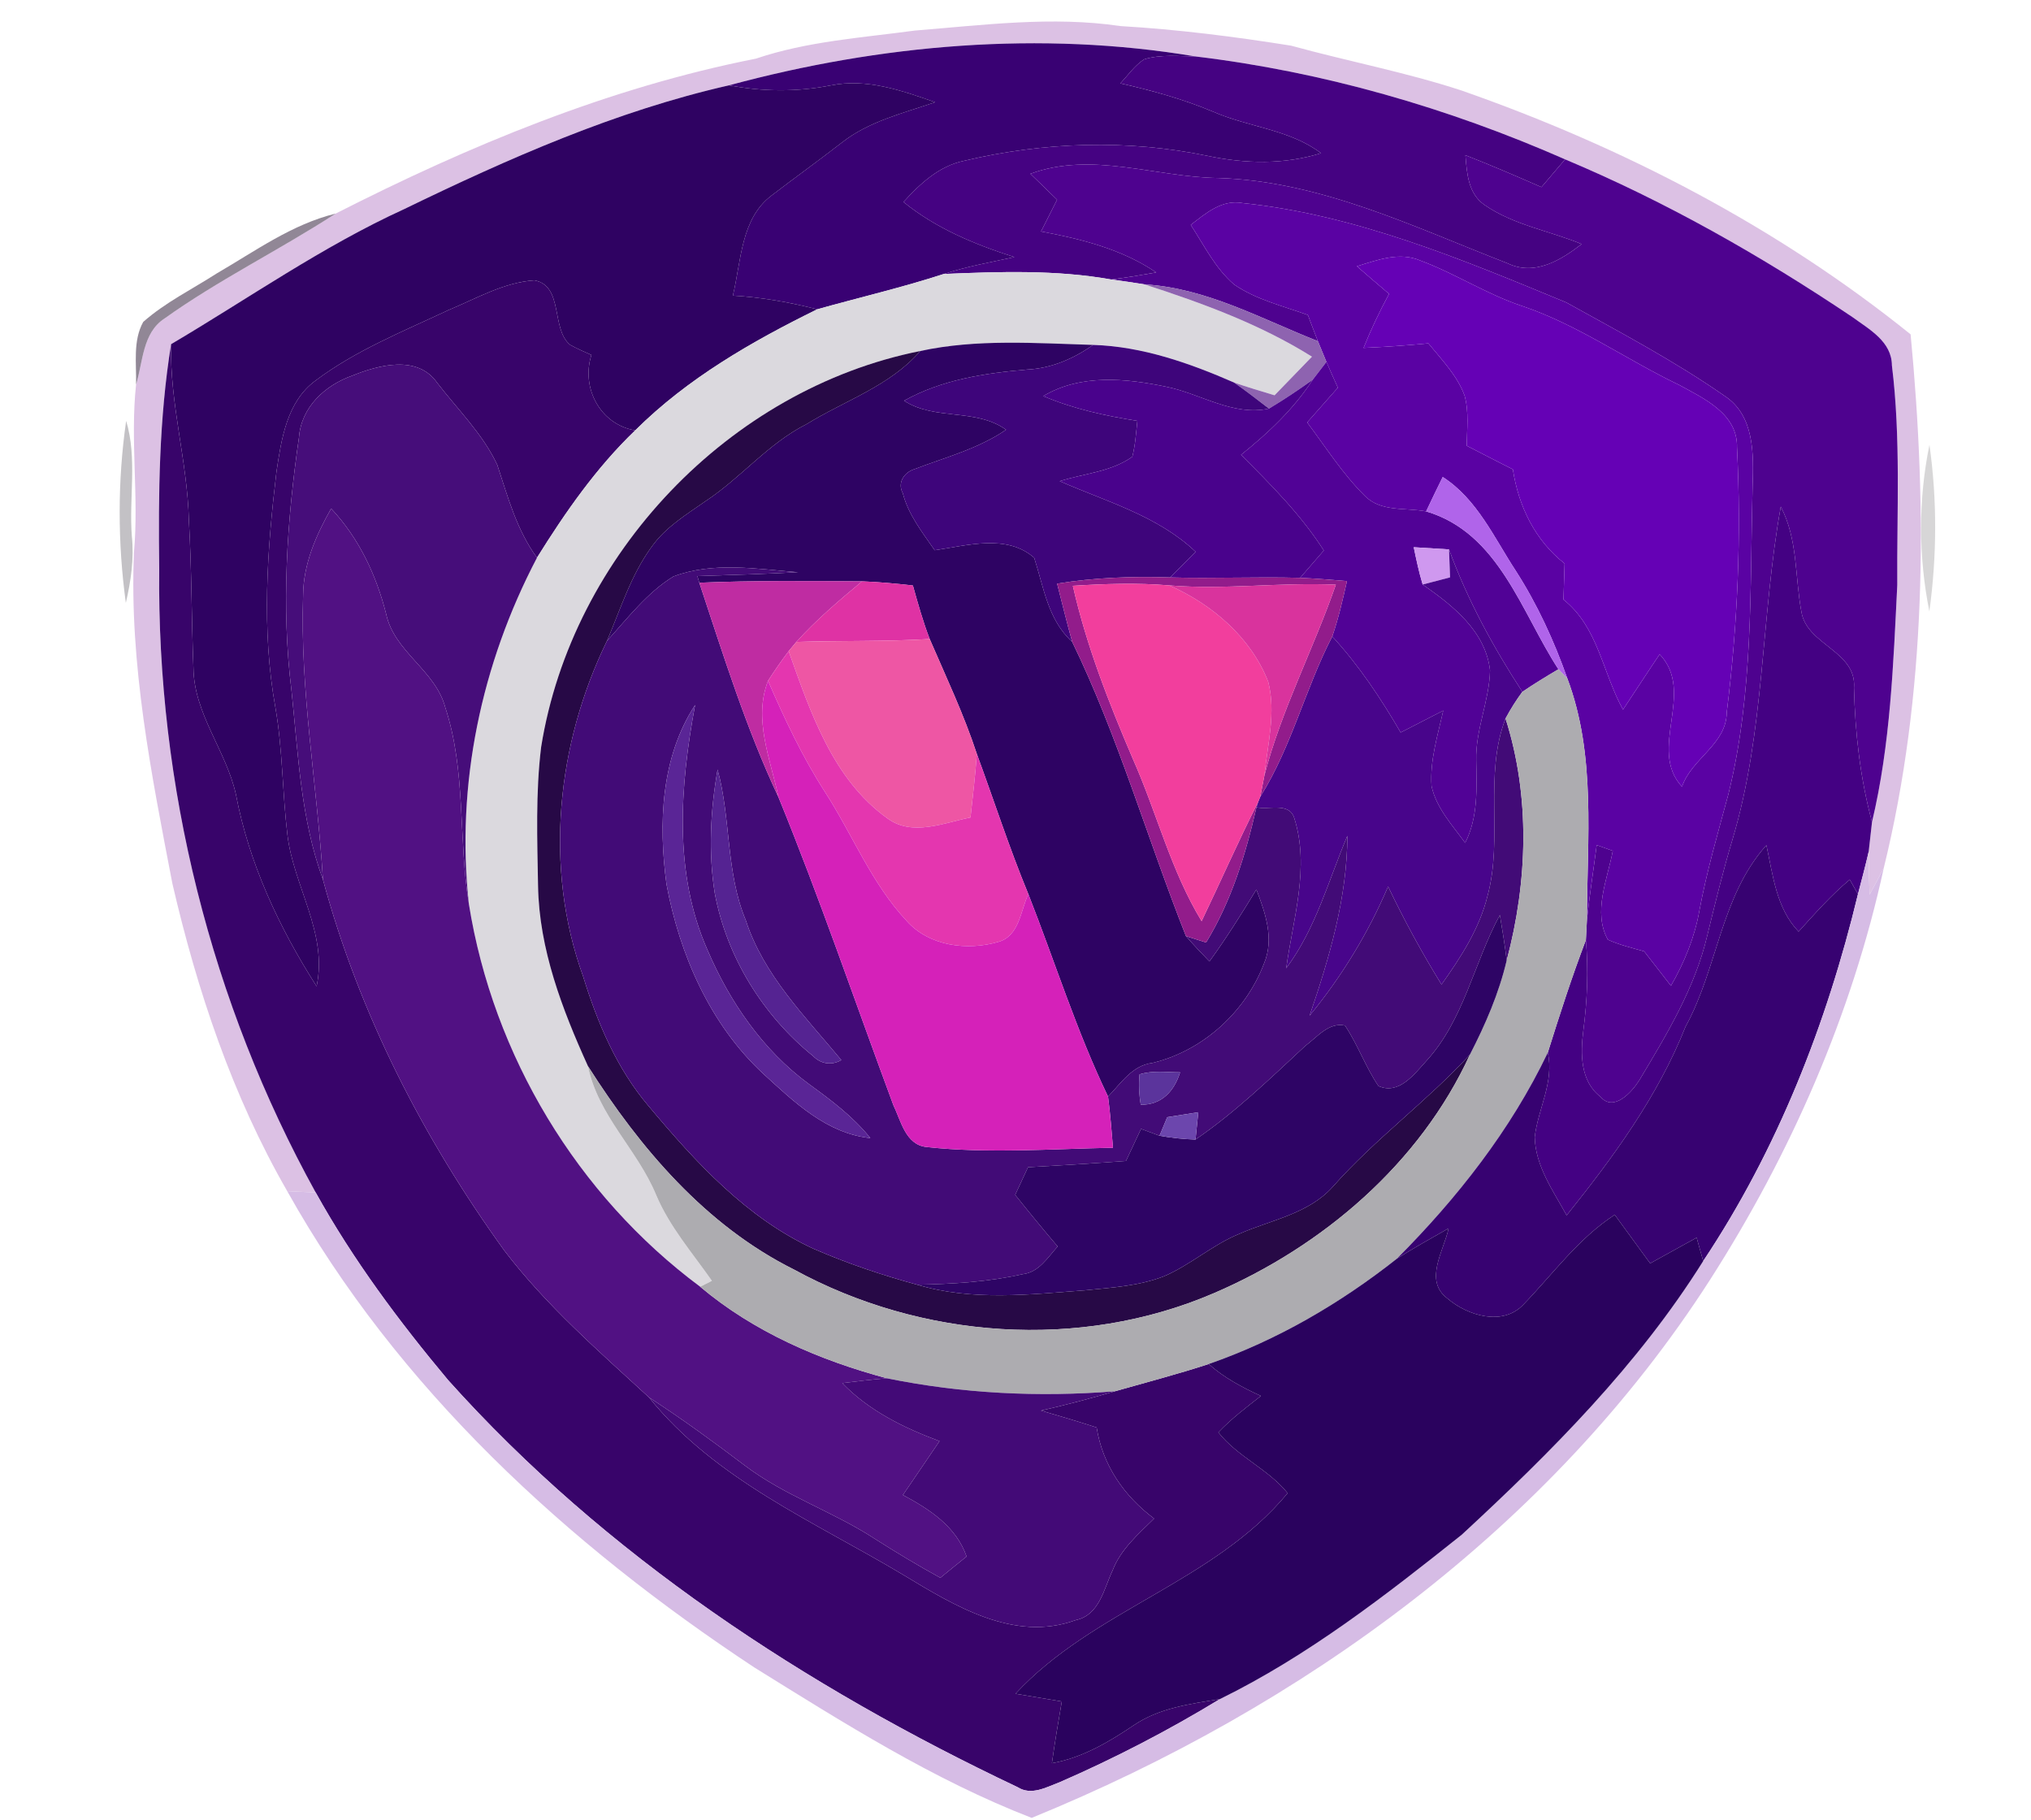 <?xml version="1.0" encoding="UTF-8" ?>
<!DOCTYPE svg PUBLIC "-//W3C//DTD SVG 1.1//EN" "http://www.w3.org/Graphics/SVG/1.1/DTD/svg11.dtd">
<svg width="250pt" height="224pt" viewBox="0 0 250 224" version="1.1" xmlns="http://www.w3.org/2000/svg">
<g id="#dcc1e4fe">
<path fill="#dcc1e4" opacity="1.00" d=" M 112.62 3.76 C 121.03 3.09 129.51 1.96 137.93 3.21 C 144.96 3.62 151.96 4.51 158.92 5.62 C 165.89 7.54 173.00 8.88 179.88 11.13 C 199.75 18.08 218.75 27.92 235.18 41.15 C 237.27 63.00 237.14 85.44 231.88 106.82 C 231.31 107.92 230.72 109.02 230.13 110.11 C 230.07 108.35 230.01 106.58 230.02 104.82 C 230.16 103.60 230.30 102.39 230.43 101.17 C 232.71 91.61 233.05 81.77 233.54 72.00 C 233.48 63.00 233.99 53.93 232.88 44.98 C 232.86 42.02 230.09 40.54 228.00 39.01 C 216.83 31.51 205.07 24.82 192.65 19.61 C 178.19 13.26 162.86 8.83 147.17 6.95 C 128.06 3.74 108.36 5.47 89.74 10.50 C 75.77 13.67 62.58 19.51 49.74 25.74 C 39.66 30.34 30.58 36.74 21.06 42.36 C 19.58 51.50 19.48 60.76 19.60 70.00 C 19.30 96.68 25.95 123.40 38.86 146.77 C 37.69 146.71 36.53 146.66 35.36 146.61 C 28.59 134.85 24.27 121.91 21.22 108.75 C 18.64 95.31 15.90 81.77 16.49 68.00 C 17.11 61.11 16.01 54.21 16.75 47.32 C 17.60 44.55 17.54 40.98 20.22 39.22 C 26.94 34.42 34.39 30.78 41.31 26.29 C 57.72 17.94 74.92 10.79 93.04 7.22 C 99.37 5.08 106.05 4.65 112.62 3.76 Z" />
</g>
<g id="#390173ff">
<path fill="#390173" opacity="1.00" d=" M 89.74 10.50 C 108.36 5.47 128.06 3.74 147.17 6.95 C 145.06 6.93 142.87 6.67 140.83 7.30 C 139.66 8.07 138.85 9.25 137.91 10.26 C 141.80 11.14 145.65 12.20 149.33 13.75 C 153.69 15.66 158.72 15.92 162.61 18.85 C 158.10 20.27 153.32 20.16 148.73 19.20 C 138.84 17.13 128.49 17.46 118.68 19.79 C 115.60 20.42 113.25 22.61 111.21 24.86 C 115.21 28.11 119.99 30.09 124.86 31.64 C 121.95 32.27 119.00 32.80 116.17 33.72 C 111.04 35.39 105.78 36.61 100.59 38.07 C 97.18 37.19 93.72 36.59 90.21 36.38 C 91.24 32.15 91.18 26.90 94.99 24.05 C 97.83 21.87 100.75 19.78 103.58 17.58 C 106.93 14.93 111.15 13.94 115.11 12.58 C 111.00 11.14 106.68 9.62 102.27 10.51 C 98.12 11.33 93.89 11.29 89.74 10.50 Z" />
</g>
<g id="#450282ff">
<path fill="#450282" opacity="1.00" d=" M 137.91 10.26 C 138.85 9.25 139.66 8.07 140.83 7.30 C 142.87 6.67 145.06 6.93 147.17 6.95 C 162.86 8.83 178.19 13.26 192.65 19.61 C 191.68 20.75 190.71 21.89 189.74 23.03 C 186.64 21.67 183.53 20.33 180.38 19.10 C 180.56 21.31 180.71 23.86 182.76 25.24 C 186.32 27.70 190.74 28.41 194.69 30.04 C 192.09 32.05 188.88 34.00 185.55 32.40 C 174.05 27.94 162.57 22.30 149.99 21.91 C 142.26 21.82 134.43 18.59 126.83 21.39 C 127.92 22.46 129.02 23.52 130.12 24.58 C 129.46 25.88 128.80 27.19 128.14 28.49 C 133.09 29.41 138.09 30.66 142.32 33.53 C 140.48 33.85 138.64 34.17 136.79 34.40 C 129.98 33.19 123.05 33.43 116.17 33.72 C 119.00 32.80 121.95 32.27 124.86 31.64 C 119.99 30.09 115.21 28.11 111.21 24.86 C 113.25 22.61 115.60 20.42 118.68 19.79 C 128.49 17.46 138.84 17.13 148.73 19.20 C 153.32 20.16 158.10 20.27 162.61 18.85 C 158.72 15.92 153.69 15.66 149.33 13.75 C 145.65 12.20 141.80 11.14 137.91 10.26 Z" />
</g>
<g id="#2f0262ff">
<path fill="#2f0262" opacity="1.00" d=" M 89.74 10.50 C 93.89 11.29 98.12 11.33 102.27 10.51 C 106.68 9.62 111.00 11.14 115.11 12.58 C 111.15 13.94 106.93 14.93 103.58 17.58 C 100.75 19.78 97.83 21.87 94.99 24.05 C 91.18 26.90 91.24 32.15 90.21 36.38 C 93.72 36.59 97.18 37.19 100.59 38.07 C 92.52 42.04 84.61 46.58 78.19 52.97 C 73.87 52.25 71.51 47.72 72.80 43.69 C 71.92 43.30 71.03 42.91 70.19 42.45 C 67.79 40.51 69.42 35.18 65.78 34.50 C 62.02 34.75 58.66 36.73 55.23 38.15 C 49.64 40.78 43.80 43.11 38.83 46.85 C 35.31 49.43 34.63 54.05 34.03 58.06 C 32.88 67.68 32.17 77.50 33.90 87.09 C 34.80 92.27 34.75 97.55 35.38 102.76 C 36.13 109.08 40.37 114.84 38.97 121.39 C 34.36 114.19 30.64 106.22 29.04 97.77 C 27.84 92.38 23.87 87.87 23.81 82.19 C 23.57 76.14 23.60 70.08 23.25 64.04 C 23.07 56.75 20.88 49.67 21.06 42.36 C 30.58 36.74 39.66 30.34 49.74 25.74 C 62.58 19.51 75.77 13.67 89.74 10.50 Z" />
</g>
<g id="#4e028fff">
<path fill="#4e028f" opacity="1.00" d=" M 180.38 19.10 C 183.53 20.33 186.64 21.67 189.74 23.03 C 190.71 21.89 191.68 20.75 192.65 19.61 C 205.07 24.82 216.83 31.51 228.00 39.01 C 230.09 40.54 232.86 42.02 232.88 44.98 C 233.99 53.93 233.48 63.00 233.54 72.00 C 233.05 81.77 232.71 91.61 230.43 101.17 C 228.97 95.77 228.35 90.23 228.21 84.66 C 228.56 80.13 222.40 79.40 221.74 75.31 C 220.93 70.99 221.31 66.37 219.20 62.36 C 216.76 75.90 217.24 89.96 213.28 103.24 C 212.10 107.16 211.13 111.14 210.16 115.11 C 208.65 121.57 205.17 127.31 201.80 132.93 C 200.88 134.41 198.63 136.91 197.00 134.98 C 194.52 133.08 194.53 129.68 194.89 126.88 C 195.38 123.17 195.53 119.43 195.21 115.70 C 195.24 115.07 195.31 113.81 195.34 113.19 C 195.67 110.12 196.15 107.07 196.54 104.01 C 197.04 104.19 198.03 104.54 198.52 104.72 C 197.86 108.24 196.04 112.25 197.91 115.65 C 199.34 116.30 200.87 116.66 202.38 117.09 C 203.49 118.50 204.58 119.91 205.68 121.33 C 207.33 118.46 208.60 115.37 209.18 112.09 C 210.08 107.26 211.46 102.53 212.74 97.79 C 215.84 85.37 215.40 72.49 215.73 59.80 C 215.86 55.91 215.98 51.14 212.29 48.73 C 206.10 44.42 199.39 40.88 192.81 37.23 C 179.97 31.92 166.88 26.43 152.94 24.99 C 150.41 24.52 148.42 26.25 146.57 27.68 C 148.22 30.20 149.58 33.02 151.90 35.01 C 154.62 36.89 157.91 37.65 160.99 38.77 C 161.39 39.84 161.80 40.92 162.22 41.99 C 155.25 39.25 148.52 35.46 140.88 35.00 C 139.52 34.78 138.15 34.58 136.79 34.40 C 138.64 34.17 140.48 33.85 142.32 33.53 C 138.09 30.66 133.09 29.41 128.14 28.49 C 128.80 27.19 129.46 25.88 130.12 24.58 C 129.02 23.52 127.92 22.46 126.83 21.39 C 134.43 18.59 142.26 21.82 149.99 21.91 C 162.57 22.30 174.05 27.94 185.55 32.40 C 188.88 34.00 192.09 32.05 194.69 30.04 C 190.74 28.41 186.32 27.70 182.76 25.24 C 180.71 23.86 180.56 21.31 180.38 19.10 Z" />
</g>
<g id="#5a02a3ff">
<path fill="#5a02a3" opacity="1.00" d=" M 146.57 27.68 C 148.42 26.25 150.41 24.52 152.94 24.99 C 166.88 26.43 179.97 31.92 192.81 37.23 C 199.39 40.88 206.10 44.42 212.29 48.73 C 215.98 51.14 215.86 55.91 215.73 59.80 C 215.40 72.49 215.84 85.37 212.74 97.79 C 211.46 102.53 210.08 107.26 209.18 112.09 C 208.60 115.37 207.33 118.46 205.68 121.33 C 204.58 119.91 203.49 118.50 202.38 117.09 C 200.87 116.66 199.34 116.30 197.91 115.65 C 196.04 112.25 197.86 108.24 198.52 104.72 C 198.03 104.54 197.04 104.19 196.54 104.01 C 196.15 107.07 195.67 110.12 195.34 113.19 C 195.35 103.29 196.50 92.95 192.92 83.48 C 191.29 78.87 189.24 74.40 186.59 70.27 C 183.91 66.19 181.83 61.44 177.59 58.71 C 176.89 60.11 176.22 61.52 175.55 62.94 C 173.02 62.46 169.95 63.04 167.99 61.02 C 165.26 58.32 163.20 55.05 160.90 51.99 C 162.16 50.56 163.42 49.14 164.68 47.71 C 164.20 46.66 163.73 45.60 163.27 44.54 C 162.91 43.69 162.56 42.84 162.22 41.99 C 161.80 40.92 161.39 39.84 160.99 38.77 C 157.91 37.65 154.62 36.89 151.90 35.01 C 149.58 33.02 148.22 30.20 146.57 27.68 M 167.02 32.77 C 168.33 33.91 169.65 35.04 170.98 36.17 C 169.81 38.33 168.75 40.55 167.84 42.82 C 170.50 42.70 173.16 42.52 175.82 42.26 C 177.46 44.28 179.37 46.21 180.28 48.70 C 180.83 50.70 180.57 52.81 180.54 54.86 C 182.43 55.84 184.32 56.80 186.22 57.77 C 186.92 62.30 188.93 66.49 192.59 69.36 C 192.54 70.84 192.49 72.32 192.45 73.80 C 196.72 77.17 197.27 82.83 199.78 87.34 C 201.29 85.08 202.76 82.79 204.29 80.53 C 208.76 85.23 202.77 92.19 207.04 96.83 C 208.24 93.31 212.52 91.64 212.55 87.66 C 213.90 76.85 214.36 65.93 213.81 55.05 C 213.90 50.92 209.73 49.04 206.66 47.36 C 200.16 44.25 194.23 39.97 187.36 37.66 C 183.01 36.22 179.15 33.67 174.87 32.08 C 172.28 30.95 169.54 32.00 167.02 32.77 Z" />
</g>
<g id="#51415aa0">
<path fill="#51415a" opacity="0.63" d=" M 26.70 33.64 C 31.41 30.91 35.94 27.60 41.31 26.29 C 34.39 30.78 26.94 34.42 20.22 39.22 C 17.54 40.98 17.60 44.55 16.75 47.32 C 16.81 44.77 16.34 41.94 17.63 39.62 C 20.35 37.22 23.65 35.60 26.70 33.64 Z" />
</g>
<g id="#6501b5ff">
<path fill="#6501b5" opacity="1.00" d=" M 167.02 32.77 C 169.54 32.00 172.28 30.95 174.87 32.08 C 179.15 33.67 183.01 36.22 187.36 37.66 C 194.23 39.97 200.16 44.25 206.66 47.36 C 209.73 49.04 213.90 50.92 213.81 55.05 C 214.36 65.93 213.90 76.85 212.55 87.66 C 212.52 91.64 208.24 93.31 207.04 96.83 C 202.77 92.19 208.76 85.23 204.29 80.53 C 202.76 82.79 201.29 85.08 199.78 87.34 C 197.27 82.83 196.72 77.17 192.45 73.80 C 192.49 72.32 192.54 70.84 192.59 69.36 C 188.93 66.49 186.92 62.30 186.22 57.77 C 184.32 56.80 182.43 55.84 180.54 54.86 C 180.57 52.81 180.83 50.70 180.28 48.70 C 179.37 46.21 177.46 44.28 175.82 42.26 C 173.16 42.52 170.50 42.70 167.84 42.82 C 168.75 40.55 169.81 38.33 170.98 36.17 C 169.65 35.04 168.33 33.91 167.02 32.77 Z" />
</g>
<g id="#38046aff">
<path fill="#38046a" opacity="1.00" d=" M 55.23 38.15 C 58.66 36.73 62.02 34.75 65.78 34.50 C 69.42 35.18 67.79 40.51 70.19 42.45 C 71.03 42.91 71.92 43.30 72.80 43.69 C 71.51 47.72 73.87 52.25 78.19 52.97 C 73.41 57.55 69.59 63.04 66.10 68.64 C 63.60 65.23 62.51 61.15 61.21 57.21 C 59.43 53.41 56.35 50.41 53.81 47.11 C 51.40 43.65 46.62 44.91 43.35 46.24 C 39.99 47.43 37.08 50.11 36.80 53.84 C 35.31 64.13 34.60 74.64 35.88 85.00 C 36.71 92.82 37.01 100.79 39.75 108.25 C 44.21 124.74 52.11 140.11 62.08 153.92 C 67.23 160.67 73.67 166.27 79.89 171.99 C 88.05 182.14 100.28 187.30 111.17 193.82 C 117.45 197.61 124.83 202.17 132.41 199.40 C 135.34 198.78 135.86 195.58 136.95 193.29 C 137.95 190.68 140.12 188.81 142.06 186.90 C 138.36 184.14 135.71 180.29 134.99 175.69 C 132.72 174.96 130.43 174.27 128.14 173.61 C 131.19 172.92 134.21 172.13 137.21 171.24 C 141.07 170.14 144.96 169.13 148.78 167.88 C 150.67 169.57 152.92 170.76 155.21 171.81 C 153.40 173.22 151.56 174.62 149.97 176.29 C 152.31 179.28 156.09 180.79 158.50 183.77 C 149.43 194.73 134.57 198.13 125.00 208.46 C 126.90 208.78 128.80 209.10 130.70 209.41 C 130.26 211.94 129.84 214.47 129.48 217.01 C 133.20 216.35 136.45 214.43 139.54 212.35 C 142.68 210.21 146.50 209.71 150.16 209.12 C 143.83 212.97 137.24 216.39 130.44 219.35 C 128.78 219.97 126.95 221.04 125.24 219.95 C 99.18 207.60 74.50 191.45 55.16 169.86 C 49.11 162.63 43.44 155.02 38.86 146.77 C 25.95 123.40 19.30 96.68 19.60 70.00 C 19.48 60.76 19.58 51.50 21.06 42.36 C 20.88 49.67 23.07 56.75 23.25 64.04 C 23.60 70.08 23.57 76.14 23.81 82.19 C 23.87 87.87 27.84 92.38 29.04 97.77 C 30.64 106.22 34.36 114.19 38.97 121.39 C 40.37 114.84 36.13 109.08 35.38 102.76 C 34.75 97.55 34.80 92.27 33.90 87.09 C 32.17 77.50 32.88 67.68 34.03 58.06 C 34.63 54.05 35.31 49.43 38.83 46.85 C 43.80 43.11 49.64 40.78 55.23 38.15 Z" />
</g>
<g id="#dbd9deff">
<path fill="#dbd9de" opacity="1.00" d=" M 116.17 33.72 C 123.05 33.43 129.98 33.19 136.79 34.40 C 138.15 34.58 139.52 34.78 140.88 35.00 C 148.00 37.31 155.11 39.90 161.49 43.90 C 159.96 45.48 158.42 47.06 156.89 48.65 C 155.22 48.15 153.55 47.65 151.90 47.08 C 146.40 44.68 140.61 42.64 134.56 42.45 C 127.48 42.24 120.25 41.69 113.28 43.20 C 89.74 47.90 70.39 68.29 66.61 91.94 C 65.92 97.61 66.13 103.33 66.23 109.02 C 66.36 116.82 69.20 124.22 72.38 131.23 C 73.61 137.31 78.47 141.50 80.77 147.08 C 82.42 150.99 85.23 154.20 87.63 157.64 C 87.27 157.82 86.55 158.19 86.19 158.37 C 71.04 147.11 60.71 129.91 57.72 111.29 C 56.09 96.59 59.25 81.69 66.10 68.64 C 69.59 63.04 73.41 57.55 78.19 52.97 C 84.61 46.58 92.52 42.04 100.59 38.07 C 105.78 36.61 111.04 35.39 116.17 33.72 Z" />
</g>
<g id="#8e63b0ff">
<path fill="#8e63b0" opacity="1.00" d=" M 140.88 35.00 C 148.52 35.46 155.25 39.25 162.22 41.99 C 162.56 42.84 162.91 43.69 163.27 44.54 C 162.71 45.27 162.14 46.01 161.58 46.74 C 159.83 47.99 158.04 49.19 156.20 50.29 C 154.78 49.20 153.37 48.10 151.90 47.08 C 153.55 47.65 155.22 48.15 156.89 48.65 C 158.42 47.06 159.96 45.48 161.49 43.90 C 155.11 39.90 148.00 37.31 140.88 35.00 Z" />
</g>
<g id="#2e0363ff">
<path fill="#2e0363" opacity="1.00" d=" M 113.28 43.20 C 120.25 41.69 127.48 42.24 134.56 42.45 C 132.16 44.14 129.43 45.33 126.47 45.48 C 121.24 45.92 115.93 46.72 111.28 49.32 C 115.12 51.80 120.07 50.20 123.84 52.89 C 120.41 55.24 116.38 56.28 112.56 57.74 C 111.27 58.14 110.43 59.43 111.13 60.71 C 111.81 63.35 113.53 65.52 115.05 67.72 C 119.04 67.15 123.91 65.68 127.30 68.65 C 128.48 72.28 128.98 76.28 131.98 79.00 C 137.64 90.65 141.21 103.18 145.98 115.21 C 146.90 116.29 147.89 117.30 148.87 118.33 C 150.95 115.48 152.81 112.49 154.65 109.48 C 155.75 112.36 156.87 115.54 155.60 118.56 C 153.35 124.51 148.08 129.33 141.87 130.82 C 139.37 131.12 138.00 133.31 136.39 134.96 C 132.51 126.90 129.85 118.35 126.58 110.04 C 124.24 104.38 122.36 98.54 120.24 92.79 C 118.65 87.94 116.46 83.33 114.44 78.65 C 113.61 76.50 112.99 74.28 112.37 72.06 C 110.29 71.82 108.20 71.63 106.11 71.55 C 99.43 71.51 92.75 71.44 86.08 71.72 L 85.84 70.90 C 89.97 70.78 94.10 70.64 98.23 70.43 C 93.16 70.03 87.78 69.10 82.89 70.95 C 79.63 72.95 77.27 76.08 74.72 78.87 C 76.39 74.93 77.68 70.75 80.23 67.27 C 81.93 64.88 84.47 63.34 86.83 61.69 C 91.21 58.81 94.56 54.57 99.30 52.19 C 104.00 49.29 109.58 47.49 113.28 43.20 Z" />
</g>
<g id="#3e057bff">
<path fill="#3e057b" opacity="1.00" d=" M 134.56 42.45 C 140.61 42.64 146.40 44.68 151.90 47.08 C 153.37 48.10 154.78 49.20 156.20 50.29 C 151.76 51.25 147.78 48.45 143.57 47.60 C 138.58 46.56 132.99 46.01 128.42 48.75 C 132.11 50.32 136.05 51.18 140.00 51.80 C 139.84 53.27 139.75 54.77 139.38 56.21 C 136.80 58.07 133.41 58.28 130.44 59.22 C 136.20 61.74 142.49 63.48 147.17 67.91 C 146.13 68.96 145.08 70.01 144.04 71.07 C 139.39 70.91 134.72 71.09 130.12 71.83 C 130.74 74.22 131.31 76.62 131.98 79.00 C 128.98 76.28 128.48 72.28 127.30 68.65 C 123.91 65.68 119.04 67.15 115.05 67.72 C 113.53 65.52 111.81 63.35 111.13 60.71 C 110.43 59.43 111.27 58.14 112.56 57.74 C 116.38 56.28 120.41 55.24 123.84 52.89 C 120.07 50.20 115.12 51.80 111.28 49.32 C 115.93 46.72 121.24 45.92 126.47 45.48 C 129.43 45.33 132.16 44.14 134.56 42.45 Z" />
</g>
<g id="#270946ff">
<path fill="#270946" opacity="1.00" d=" M 66.61 91.94 C 70.39 68.29 89.74 47.90 113.28 43.20 C 109.58 47.49 104.00 49.29 99.30 52.19 C 94.56 54.57 91.21 58.81 86.83 61.69 C 84.47 63.34 81.93 64.88 80.23 67.27 C 77.68 70.75 76.39 74.93 74.72 78.87 C 68.53 91.52 66.93 106.79 71.77 120.15 C 73.54 125.88 75.92 131.54 79.85 136.15 C 85.60 143.01 91.87 149.89 100.15 153.70 C 104.28 155.49 108.56 156.94 112.91 158.12 C 119.68 160.15 126.80 159.32 133.73 158.79 C 136.94 158.47 140.24 158.26 143.28 157.08 C 146.57 155.67 149.26 153.19 152.59 151.84 C 156.50 150.13 161.08 149.39 164.06 146.06 C 169.25 140.18 175.64 135.56 180.94 129.79 C 174.79 143.19 162.82 153.41 149.40 159.17 C 132.91 166.25 113.38 164.81 97.71 156.24 C 86.85 150.82 78.78 141.31 72.38 131.23 C 69.20 124.22 66.36 116.82 66.23 109.02 C 66.13 103.33 65.92 97.61 66.61 91.94 Z" />
</g>
<g id="#460d7aff">
<path fill="#460d7a" opacity="1.00" d=" M 43.35 46.24 C 46.62 44.91 51.40 43.65 53.81 47.11 C 56.35 50.41 59.43 53.41 61.21 57.21 C 62.51 61.15 63.60 65.23 66.10 68.64 C 59.25 81.69 56.09 96.59 57.72 111.29 C 56.40 103.26 57.39 94.89 54.81 87.07 C 53.59 82.48 48.54 80.26 47.53 75.56 C 46.31 70.76 44.18 66.23 40.76 62.59 C 38.90 65.87 37.34 69.43 37.31 73.26 C 36.91 84.98 39.04 96.58 39.75 108.25 C 37.01 100.79 36.71 92.82 35.88 85.00 C 34.60 74.64 35.31 64.13 36.80 53.84 C 37.08 50.11 39.99 47.43 43.35 46.24 Z" />
</g>
<g id="#510296ff">
<path fill="#510296" opacity="1.00" d=" M 161.58 46.74 C 162.14 46.01 162.71 45.27 163.27 44.54 C 163.73 45.60 164.20 46.66 164.68 47.71 C 163.42 49.14 162.16 50.56 160.90 51.99 C 163.20 55.05 165.26 58.32 167.99 61.02 C 169.95 63.04 173.02 62.46 175.55 62.94 C 184.51 65.59 187.26 75.35 191.83 82.37 C 190.32 83.26 188.83 84.17 187.39 85.15 C 183.79 79.63 180.63 73.82 178.36 67.62 C 176.91 67.52 175.46 67.43 174.02 67.35 C 174.34 68.89 174.66 70.43 175.12 71.94 C 178.82 74.52 182.86 77.68 183.41 82.50 C 183.33 86.26 181.61 89.80 181.71 93.59 C 181.77 97.02 181.96 100.57 180.35 103.74 C 178.77 101.56 176.80 99.46 176.21 96.75 C 175.99 93.59 176.97 90.51 177.65 87.46 C 175.91 88.36 174.16 89.26 172.41 90.15 C 169.97 85.96 167.28 81.91 163.99 78.33 C 164.76 76.10 165.28 73.81 165.80 71.52 C 163.88 71.36 161.95 71.20 160.03 71.12 C 161.00 69.99 161.97 68.87 162.95 67.75 C 160.13 63.35 156.44 59.65 152.76 55.98 C 156.09 53.31 159.24 50.35 161.58 46.74 Z" />
</g>
<g id="#49028cff">
<path fill="#49028c" opacity="1.00" d=" M 128.42 48.75 C 132.99 46.01 138.58 46.56 143.57 47.60 C 147.78 48.45 151.76 51.25 156.20 50.29 C 158.04 49.19 159.83 47.99 161.58 46.74 C 159.24 50.35 156.09 53.31 152.76 55.98 C 156.44 59.65 160.13 63.35 162.95 67.75 C 161.97 68.87 161.00 69.99 160.03 71.12 C 154.70 70.97 149.37 71.22 144.04 71.07 C 145.08 70.01 146.13 68.96 147.17 67.91 C 142.49 63.48 136.20 61.74 130.44 59.22 C 133.41 58.28 136.80 58.07 139.38 56.21 C 139.75 54.77 139.84 53.27 140.00 51.80 C 136.05 51.18 132.11 50.32 128.42 48.75 Z" />
</g>
<g id="#17102042">
<path fill="#171020" opacity="0.26" d=" M 15.53 51.80 C 16.92 56.44 15.86 61.27 16.23 66.01 C 16.52 68.76 16.11 71.52 15.49 74.20 C 14.48 66.79 14.46 59.21 15.53 51.80 Z" />
</g>
<g id="#130f152b">
<path fill="#130f15" opacity="0.17" d=" M 237.49 75.25 C 236.14 68.53 236.12 61.46 237.50 54.75 C 238.46 61.53 238.42 68.46 237.49 75.25 Z" />
</g>
<g id="#b064eaff">
<path fill="#b064ea" opacity="1.00" d=" M 177.59 58.71 C 181.83 61.44 183.91 66.19 186.59 70.27 C 189.24 74.40 191.29 78.87 192.92 83.48 C 192.64 83.21 192.10 82.65 191.83 82.37 C 187.26 75.35 184.51 65.59 175.55 62.94 C 176.22 61.52 176.89 60.11 177.59 58.71 Z" />
</g>
<g id="#511183ff">
<path fill="#511183" opacity="1.00" d=" M 37.31 73.26 C 37.34 69.43 38.90 65.87 40.76 62.59 C 44.18 66.23 46.31 70.76 47.53 75.56 C 48.54 80.26 53.59 82.48 54.81 87.07 C 57.39 94.89 56.40 103.26 57.72 111.29 C 60.71 129.91 71.04 147.11 86.19 158.37 C 92.79 163.93 100.91 167.43 109.19 169.64 C 107.35 169.78 105.51 170.00 103.68 170.23 C 106.97 173.64 111.26 175.74 115.65 177.37 C 114.15 179.58 112.65 181.79 111.14 184.00 C 114.42 185.75 117.70 187.88 118.98 191.57 C 117.90 192.43 116.83 193.31 115.75 194.19 C 112.99 192.68 110.30 191.06 107.65 189.37 C 102.52 186.03 96.58 184.09 91.68 180.37 C 87.83 177.46 83.94 174.61 79.89 171.99 C 73.67 166.27 67.23 160.67 62.08 153.92 C 52.11 140.11 44.21 124.74 39.75 108.25 C 39.04 96.58 36.91 84.98 37.31 73.26 Z" />
</g>
<g id="#440183ff">
<path fill="#440183" opacity="1.00" d=" M 219.20 62.36 C 221.31 66.37 220.93 70.99 221.74 75.31 C 222.40 79.40 228.56 80.13 228.21 84.66 C 228.35 90.23 228.97 95.77 230.43 101.17 C 230.30 102.39 230.16 103.60 230.02 104.82 C 229.62 106.58 229.15 108.31 228.70 110.05 C 228.45 109.61 227.95 108.71 227.69 108.26 C 225.39 110.18 223.40 112.44 221.39 114.66 C 218.64 111.79 218.24 107.73 217.43 104.03 C 211.79 110.31 211.44 119.16 207.48 126.35 C 204.07 134.94 198.59 142.42 192.84 149.58 C 191.18 146.56 189.00 143.52 188.91 139.95 C 189.32 136.46 191.33 133.15 190.52 129.55 C 191.98 124.90 193.47 120.26 195.21 115.70 C 195.53 119.43 195.38 123.17 194.89 126.88 C 194.53 129.68 194.52 133.08 197.00 134.98 C 198.63 136.91 200.88 134.41 201.80 132.93 C 205.17 127.31 208.65 121.57 210.16 115.11 C 211.13 111.14 212.10 107.16 213.28 103.24 C 217.24 89.96 216.76 75.90 219.20 62.36 Z" />
</g>
<g id="#cf98efff">
<path fill="#cf98ef" opacity="1.00" d=" M 174.02 67.35 C 175.46 67.43 176.91 67.52 178.36 67.62 C 178.39 68.48 178.45 70.20 178.49 71.06 C 177.36 71.36 176.24 71.65 175.12 71.94 C 174.66 70.43 174.34 68.89 174.02 67.35 Z" />
</g>
<g id="#48058bff">
<path fill="#48058b" opacity="1.00" d=" M 178.36 67.62 C 180.63 73.82 183.79 79.63 187.39 85.15 C 186.62 86.19 185.93 87.29 185.32 88.43 C 182.62 95.44 185.05 103.12 183.10 110.27 C 182.11 114.30 179.81 117.83 177.44 121.17 C 175.03 117.28 172.84 113.24 170.86 109.11 C 168.42 114.85 165.15 120.19 161.20 125.01 C 163.64 117.86 165.82 110.50 165.85 102.87 C 163.52 108.38 161.96 114.31 158.32 119.17 C 159.16 113.09 161.25 106.74 159.31 100.68 C 158.68 98.70 156.18 99.70 154.66 99.36 L 154.86 98.72 L 155.13 98.06 C 158.99 91.91 160.67 84.75 163.99 78.33 C 167.28 81.91 169.97 85.96 172.41 90.15 C 174.16 89.26 175.91 88.36 177.65 87.46 C 176.97 90.51 175.99 93.59 176.21 96.75 C 176.80 99.46 178.77 101.56 180.35 103.74 C 181.96 100.57 181.77 97.02 181.71 93.59 C 181.61 89.80 183.33 86.26 183.41 82.50 C 182.86 77.68 178.82 74.52 175.12 71.94 C 176.24 71.65 177.36 71.36 178.49 71.06 C 178.45 70.20 178.39 68.48 178.36 67.62 Z" />
</g>
<g id="#420b77ff">
<path fill="#420b77" opacity="1.00" d=" M 82.89 70.95 C 87.78 69.10 93.16 70.03 98.23 70.43 C 94.10 70.64 89.97 70.78 85.84 70.90 L 86.08 71.72 C 89.03 80.62 91.83 89.63 95.83 98.13 C 100.93 110.61 105.27 123.37 109.96 136.00 C 110.90 137.94 111.47 140.91 114.05 141.17 C 121.66 142.00 129.36 141.40 137.00 141.26 C 136.82 139.16 136.67 137.05 136.39 134.96 C 138.00 133.31 139.37 131.12 141.87 130.82 C 148.08 129.33 153.35 124.51 155.60 118.56 C 156.87 115.54 155.75 112.36 154.65 109.48 C 152.81 112.49 150.95 115.48 148.87 118.33 C 147.89 117.30 146.90 116.29 145.98 115.21 C 146.60 115.41 147.84 115.80 148.46 116.00 C 151.59 110.89 153.33 105.15 154.66 99.36 C 156.18 99.70 158.68 98.70 159.31 100.68 C 161.25 106.74 159.16 113.09 158.32 119.17 C 161.96 114.31 163.52 108.38 165.85 102.87 C 165.82 110.50 163.64 117.86 161.20 125.01 C 165.15 120.19 168.42 114.85 170.86 109.11 C 172.84 113.24 175.03 117.28 177.44 121.17 C 179.81 117.83 182.11 114.30 183.10 110.27 C 185.05 103.12 182.62 95.44 185.32 88.43 C 188.39 98.05 188.04 108.52 185.46 118.21 C 185.24 116.34 184.93 114.47 184.62 112.62 C 181.42 118.52 180.22 125.49 175.58 130.57 C 174.10 132.20 172.19 134.80 169.67 133.66 C 168.08 131.30 167.13 128.58 165.56 126.22 C 163.56 125.78 162.14 127.64 160.70 128.70 C 156.35 132.74 152.07 136.89 147.16 140.25 C 147.27 139.13 147.39 138.01 147.50 136.89 C 146.22 137.09 144.95 137.29 143.68 137.50 C 143.44 138.07 142.97 139.21 142.73 139.78 C 141.97 139.51 141.21 139.23 140.45 138.94 C 139.83 140.26 139.21 141.57 138.60 142.89 C 134.58 143.19 130.56 143.43 126.54 143.66 C 126.01 144.79 125.48 145.92 124.96 147.06 C 126.67 149.20 128.41 151.32 130.19 153.41 C 128.97 154.77 127.88 156.59 125.89 156.82 C 121.64 157.78 117.25 158.03 112.91 158.12 C 108.56 156.94 104.28 155.49 100.15 153.70 C 91.87 149.89 85.60 143.01 79.85 136.15 C 75.92 131.54 73.54 125.88 71.77 120.15 C 66.93 106.79 68.53 91.52 74.72 78.87 C 77.27 76.08 79.63 72.95 82.89 70.95 M 82.04 108.83 C 83.66 117.48 87.38 126.04 93.91 132.12 C 97.71 135.59 101.73 139.51 107.13 140.07 C 105.01 137.42 102.28 135.39 99.56 133.41 C 93.92 129.27 89.83 123.33 87.10 116.95 C 82.87 107.45 83.71 96.73 85.56 86.77 C 81.34 93.24 81.04 101.40 82.04 108.83 M 88.33 94.72 C 87.45 99.73 87.18 104.89 87.98 109.92 C 89.45 117.78 93.89 124.96 100.09 129.98 C 101.05 130.96 102.36 131.16 103.56 130.47 C 99.13 125.12 94.00 120.04 91.80 113.26 C 89.33 107.35 89.99 100.81 88.33 94.72 M 140.27 132.23 C 140.16 133.47 140.21 134.72 140.42 135.96 C 142.98 136.01 144.54 134.30 145.26 131.98 C 143.60 131.98 141.89 131.72 140.27 132.23 Z" />
</g>
<g id="#921c8bff">
<path fill="#921c8b" opacity="1.00" d=" M 130.12 71.83 C 134.72 71.09 139.39 70.91 144.04 71.07 C 149.37 71.22 154.70 70.97 160.03 71.12 C 161.95 71.20 163.88 71.36 165.80 71.52 C 165.28 73.81 164.76 76.10 163.99 78.33 C 160.67 84.75 158.99 91.91 155.13 98.06 C 155.25 97.40 155.51 96.09 155.64 95.43 C 157.75 87.31 161.70 79.86 164.43 71.96 C 157.59 71.65 150.76 72.61 143.93 72.05 C 139.98 71.72 136.01 71.85 132.06 72.10 C 133.73 79.48 136.50 86.53 139.47 93.46 C 142.40 100.05 144.13 107.17 147.91 113.37 C 150.25 108.50 152.42 103.54 154.86 98.72 L 154.66 99.36 C 153.33 105.15 151.59 110.89 148.46 116.00 C 147.84 115.80 146.60 115.41 145.98 115.21 C 141.21 103.18 137.64 90.65 131.98 79.00 C 131.31 76.62 130.74 74.22 130.12 71.83 Z" />
</g>
<g id="#bf2ca2ff">
<path fill="#bf2ca2" opacity="1.00" d=" M 86.08 71.72 C 92.75 71.44 99.43 71.51 106.11 71.55 C 103.29 73.90 100.48 76.28 98.02 79.01 C 97.79 79.30 97.32 79.86 97.08 80.14 C 96.19 81.32 95.34 82.54 94.54 83.79 C 92.69 88.52 94.85 93.47 95.83 98.13 C 91.83 89.63 89.03 80.62 86.08 71.72 Z" />
</g>
<g id="#df32a4ff">
<path fill="#df32a4" opacity="1.00" d=" M 106.11 71.55 C 108.20 71.63 110.29 71.82 112.37 72.06 C 112.99 74.28 113.61 76.50 114.44 78.65 C 108.98 78.98 103.50 78.83 98.02 79.01 C 100.48 76.28 103.29 73.90 106.11 71.55 Z" />
</g>
<g id="#f23e9dff">
<path fill="#f23e9d" opacity="1.00" d=" M 132.06 72.10 C 136.01 71.85 139.98 71.72 143.93 72.05 C 149.20 74.37 153.96 78.44 156.10 83.89 C 157.09 87.68 156.02 91.62 155.64 95.43 C 155.51 96.09 155.25 97.40 155.13 98.06 L 154.86 98.72 C 152.42 103.54 150.25 108.50 147.91 113.37 C 144.13 107.17 142.40 100.05 139.47 93.46 C 136.50 86.53 133.73 79.48 132.06 72.10 Z" />
</g>
<g id="#d9339dff">
<path fill="#d9339d" opacity="1.00" d=" M 143.93 72.05 C 150.76 72.61 157.59 71.65 164.43 71.96 C 161.70 79.86 157.75 87.31 155.64 95.43 C 156.02 91.62 157.09 87.68 156.10 83.89 C 153.96 78.44 149.20 74.37 143.93 72.05 Z" />
</g>
<g id="#ee56a4ff">
<path fill="#ee56a4" opacity="1.00" d=" M 97.08 80.14 C 97.32 79.86 97.79 79.30 98.02 79.01 C 103.50 78.83 108.98 78.98 114.44 78.65 C 116.46 83.33 118.65 87.94 120.24 92.79 C 120.06 95.40 119.74 98.00 119.46 100.61 C 116.16 101.27 112.32 102.98 109.25 100.73 C 102.50 95.92 99.75 87.62 97.08 80.14 Z" />
</g>
<g id="#e436afff">
<path fill="#e436af" opacity="1.00" d=" M 94.54 83.79 C 95.34 82.54 96.19 81.32 97.08 80.14 C 99.75 87.62 102.50 95.92 109.25 100.73 C 112.32 102.98 116.16 101.27 119.46 100.61 C 119.74 98.00 120.06 95.40 120.24 92.79 C 122.36 98.54 124.24 104.38 126.58 110.04 C 125.62 112.09 125.47 115.20 122.90 115.92 C 119.09 117.04 114.39 116.46 111.63 113.37 C 107.28 108.75 104.95 102.73 101.54 97.46 C 98.76 93.14 96.58 88.49 94.54 83.79 Z" />
</g>
<g id="#adacb0ff">
<path fill="#adacb0" opacity="1.00" d=" M 187.39 85.15 C 188.83 84.17 190.32 83.26 191.83 82.37 C 192.10 82.65 192.64 83.21 192.92 83.48 C 196.50 92.95 195.35 103.29 195.34 113.19 C 195.31 113.81 195.24 115.07 195.21 115.70 C 193.47 120.26 191.98 124.90 190.52 129.55 C 185.96 139.09 179.38 147.44 171.95 154.91 C 164.97 160.42 157.20 164.96 148.78 167.88 C 144.96 169.13 141.07 170.14 137.21 171.24 C 127.84 171.98 118.41 171.52 109.19 169.64 C 100.91 167.43 92.79 163.93 86.19 158.37 C 86.55 158.19 87.27 157.82 87.63 157.64 C 85.23 154.20 82.42 150.99 80.77 147.08 C 78.47 141.50 73.61 137.31 72.38 131.23 C 78.78 141.31 86.85 150.82 97.71 156.24 C 113.38 164.81 132.91 166.25 149.40 159.17 C 162.82 153.41 174.79 143.19 180.94 129.79 C 182.84 126.10 184.51 122.26 185.46 118.21 C 188.04 108.52 188.39 98.05 185.32 88.43 C 185.93 87.29 186.62 86.19 187.39 85.15 Z" />
</g>
<g id="#d521b9ff">
<path fill="#d521b9" opacity="1.00" d=" M 95.83 98.13 C 94.85 93.47 92.69 88.52 94.54 83.79 C 96.58 88.49 98.76 93.14 101.54 97.46 C 104.95 102.73 107.28 108.75 111.63 113.37 C 114.39 116.46 119.09 117.04 122.90 115.92 C 125.47 115.20 125.62 112.09 126.58 110.04 C 129.85 118.35 132.51 126.90 136.39 134.96 C 136.67 137.05 136.82 139.16 137.00 141.26 C 129.36 141.40 121.66 142.00 114.05 141.17 C 111.47 140.91 110.90 137.94 109.96 136.00 C 105.27 123.37 100.93 110.61 95.83 98.13 Z" />
</g>
<g id="#5a2596ff">
<path fill="#5a2596" opacity="1.00" d=" M 82.04 108.83 C 81.04 101.40 81.34 93.24 85.56 86.77 C 83.71 96.73 82.87 107.45 87.10 116.95 C 89.83 123.33 93.92 129.27 99.56 133.41 C 102.28 135.39 105.01 137.42 107.13 140.07 C 101.73 139.51 97.71 135.59 93.91 132.12 C 87.38 126.04 83.66 117.48 82.04 108.83 Z" />
</g>
<g id="#552392ff">
<path fill="#552392" opacity="1.00" d=" M 88.33 94.72 C 89.99 100.81 89.33 107.35 91.80 113.26 C 94.00 120.04 99.13 125.12 103.56 130.47 C 102.36 131.16 101.05 130.96 100.09 129.98 C 93.89 124.96 89.45 117.78 87.98 109.92 C 87.18 104.89 87.45 99.73 88.33 94.72 Z" />
</g>
<g id="#370271ff">
<path fill="#370271" opacity="1.00" d=" M 207.48 126.35 C 211.44 119.16 211.79 110.31 217.43 104.03 C 218.24 107.73 218.64 111.79 221.39 114.66 C 223.40 112.44 225.39 110.18 227.69 108.26 C 227.95 108.71 228.45 109.61 228.70 110.05 C 224.87 125.99 218.77 141.53 209.65 155.21 C 209.45 154.49 209.04 153.05 208.84 152.33 C 206.93 153.38 205.02 154.43 203.12 155.49 C 201.67 153.49 200.21 151.50 198.76 149.51 C 194.29 152.42 191.18 156.77 187.54 160.54 C 184.99 163.28 180.61 161.92 178.14 159.79 C 175.23 157.58 177.73 153.94 178.31 151.18 C 176.18 152.40 174.02 153.59 171.95 154.91 C 179.38 147.44 185.96 139.09 190.52 129.55 C 191.33 133.15 189.32 136.46 188.91 139.95 C 189.00 143.52 191.18 146.56 192.84 149.58 C 198.59 142.42 204.07 134.94 207.48 126.35 Z" />
</g>
<g id="#d6bce5fc">
<path fill="#d6bce5" opacity="1.00" d=" M 228.70 110.05 C 229.15 108.31 229.62 106.58 230.02 104.82 C 230.01 106.58 230.07 108.35 230.13 110.11 C 230.72 109.02 231.31 107.92 231.88 106.82 C 227.96 124.86 220.42 142.01 210.48 157.53 C 190.89 188.03 160.23 210.18 126.99 223.74 C 114.92 219.07 103.84 212.05 92.86 205.23 C 69.88 190.07 48.90 170.85 35.36 146.61 C 36.53 146.66 37.69 146.71 38.86 146.77 C 43.44 155.02 49.11 162.63 55.16 169.86 C 74.50 191.45 99.18 207.60 125.24 219.95 C 126.95 221.04 128.78 219.97 130.44 219.35 C 137.24 216.39 143.83 212.97 150.16 209.12 C 160.98 203.81 170.55 196.37 179.93 188.89 C 190.94 178.72 201.65 167.98 209.65 155.21 C 218.77 141.53 224.87 125.99 228.70 110.05 Z" />
</g>
<g id="#2e0465ff">
<path fill="#2e0465" opacity="1.00" d=" M 175.58 130.57 C 180.22 125.49 181.42 118.52 184.62 112.62 C 184.93 114.47 185.24 116.34 185.46 118.21 C 184.51 122.26 182.84 126.10 180.94 129.79 C 175.64 135.56 169.25 140.18 164.06 146.06 C 161.08 149.39 156.50 150.13 152.59 151.84 C 149.26 153.19 146.57 155.67 143.28 157.08 C 140.24 158.26 136.94 158.47 133.73 158.79 C 126.80 159.32 119.68 160.15 112.91 158.12 C 117.25 158.03 121.64 157.78 125.89 156.82 C 127.88 156.59 128.97 154.77 130.19 153.41 C 128.41 151.32 126.67 149.20 124.96 147.06 C 125.48 145.92 126.01 144.79 126.54 143.66 C 130.56 143.43 134.58 143.19 138.60 142.89 C 139.21 141.57 139.83 140.26 140.45 138.94 C 141.21 139.23 141.97 139.51 142.73 139.78 C 144.19 140.05 145.68 140.20 147.16 140.25 C 152.07 136.89 156.35 132.74 160.70 128.70 C 162.14 127.64 163.56 125.78 165.56 126.22 C 167.13 128.58 168.08 131.30 169.67 133.66 C 172.19 134.80 174.10 132.20 175.58 130.57 Z" />
</g>
<g id="#5b349cff">
<path fill="#5b349c" opacity="1.00" d=" M 140.27 132.23 C 141.89 131.72 143.60 131.98 145.26 131.98 C 144.54 134.30 142.98 136.01 140.42 135.96 C 140.21 134.72 140.16 133.47 140.27 132.23 Z" />
</g>
<g id="#6c46adff">
<path fill="#6c46ad" opacity="1.00" d=" M 143.68 137.50 C 144.95 137.29 146.22 137.09 147.50 136.89 C 147.39 138.01 147.27 139.13 147.16 140.25 C 145.68 140.20 144.19 140.05 142.73 139.78 C 142.97 139.21 143.44 138.07 143.68 137.50 Z" />
</g>
<g id="#2a025eff">
<path fill="#2a025e" opacity="1.00" d=" M 187.54 160.54 C 191.18 156.77 194.29 152.42 198.76 149.51 C 200.21 151.50 201.67 153.49 203.12 155.49 C 205.02 154.43 206.93 153.38 208.84 152.33 C 209.04 153.05 209.45 154.49 209.65 155.21 C 201.65 167.98 190.94 178.72 179.93 188.89 C 170.55 196.37 160.98 203.81 150.16 209.12 C 146.50 209.71 142.68 210.21 139.54 212.35 C 136.45 214.43 133.20 216.35 129.48 217.01 C 129.84 214.47 130.26 211.94 130.70 209.41 C 128.80 209.10 126.90 208.78 125.00 208.46 C 134.57 198.13 149.43 194.73 158.50 183.77 C 156.09 180.79 152.31 179.28 149.97 176.29 C 151.56 174.62 153.40 173.22 155.21 171.81 C 152.92 170.76 150.67 169.57 148.78 167.88 C 157.20 164.96 164.97 160.42 171.95 154.91 C 174.02 153.59 176.18 152.40 178.31 151.18 C 177.73 153.94 175.23 157.58 178.14 159.79 C 180.61 161.92 184.99 163.28 187.54 160.54 Z" />
</g>
<g id="#430a77ff">
<path fill="#430a77" opacity="1.00" d=" M 103.68 170.23 C 105.51 170.00 107.35 169.78 109.19 169.64 C 118.41 171.52 127.84 171.98 137.21 171.24 C 134.21 172.13 131.19 172.92 128.14 173.61 C 130.43 174.27 132.72 174.96 134.99 175.69 C 135.71 180.29 138.36 184.14 142.06 186.90 C 140.12 188.81 137.95 190.68 136.95 193.29 C 135.86 195.58 135.34 198.78 132.41 199.40 C 124.83 202.17 117.45 197.61 111.17 193.82 C 100.28 187.30 88.05 182.14 79.89 171.99 C 83.94 174.61 87.83 177.46 91.68 180.37 C 96.58 184.09 102.52 186.03 107.65 189.37 C 110.30 191.06 112.99 192.68 115.75 194.19 C 116.83 193.31 117.90 192.43 118.98 191.57 C 117.70 187.88 114.42 185.75 111.14 184.00 C 112.65 181.79 114.15 179.58 115.65 177.37 C 111.26 175.74 106.97 173.64 103.68 170.23 Z" />
</g>
</svg>
